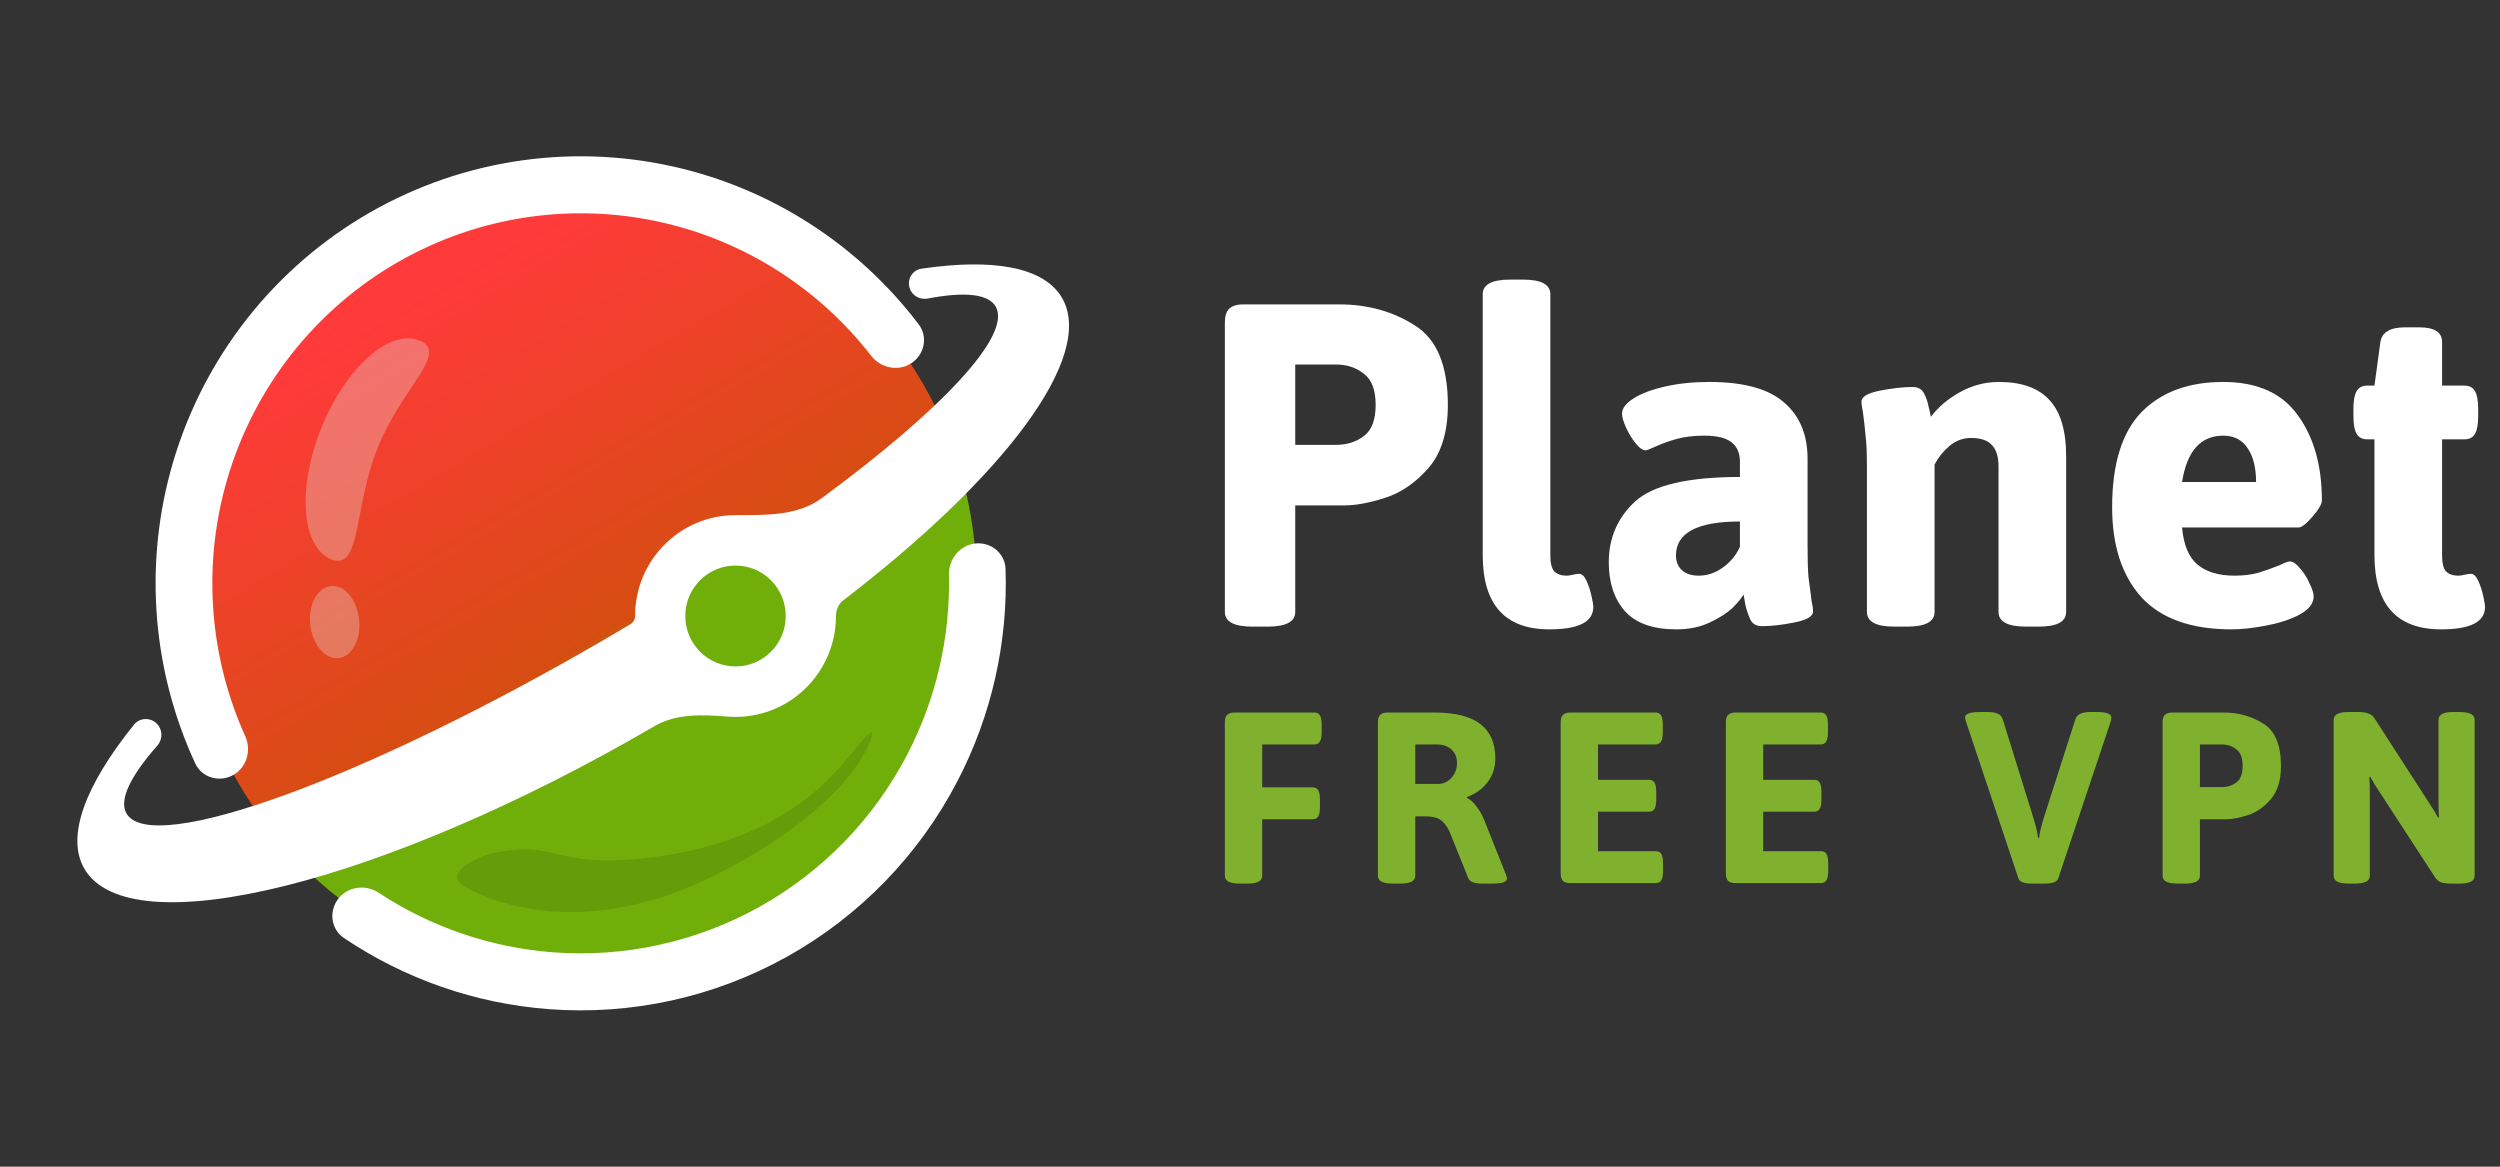 <svg width="180" height="84" viewBox="0 0 180 84" fill="none" xmlns="http://www.w3.org/2000/svg">
<rect x="0" y="0" width="180" height="84" fill="#333333" stroke="none"/>
<ellipse cx="41.81" cy="42" rx="28.499" ry="28.628" fill="url(#paint0_linear_801_11439)"/>
<path fill-rule="evenodd" clip-rule="evenodd" d="M9.645 52.179C10.137 51.569 11.082 51.661 11.471 52.341C11.719 52.775 11.652 53.318 11.322 53.693C9.386 55.888 8.551 57.596 9.107 58.569C10.894 61.693 26.352 56.057 43.634 45.979C44.23 45.632 44.821 45.283 45.405 44.935C45.609 44.813 45.726 44.589 45.726 44.352V44.352C45.726 40.34 48.963 37.088 52.957 37.088V37.088C55.098 37.088 57.418 37.152 59.142 35.883C67.758 29.544 72.876 24.145 71.692 22.075C71.162 21.147 69.426 20.991 66.795 21.495C66.317 21.587 65.829 21.375 65.587 20.952C65.21 20.292 65.597 19.455 66.35 19.345C71.523 18.584 75.192 19.22 76.479 21.47C78.888 25.684 72.259 34.379 60.719 43.22C60.371 43.486 60.189 43.914 60.189 44.352V44.352C60.189 48.364 56.951 51.617 52.957 51.617C52.758 51.617 52.56 51.608 52.364 51.593C50.583 51.447 48.686 51.372 47.143 52.272V52.272C27.698 63.611 9.306 68.203 6.063 62.53C4.732 60.203 6.158 56.509 9.645 52.179Z" fill="white"/>
<ellipse cx="52.957" cy="44.352" rx="3.616" ry="3.632" fill="#70AF09"/>
<g opacity="0.32">
<path d="M27.206 32.209C25.452 36.559 26.006 41.147 23.854 40.272C21.703 39.397 21.381 35.161 23.135 30.81C24.889 26.46 28.055 23.642 30.206 24.518C32.357 25.393 28.96 27.859 27.206 32.209Z" fill="#E5E5E5"/>
<path d="M25.856 44.594C26.012 46.027 25.352 47.275 24.381 47.382C23.41 47.489 22.495 46.415 22.338 44.982C22.182 43.55 22.842 42.301 23.813 42.194C24.785 42.087 25.699 43.161 25.856 44.594Z" fill="#E5E5E5"/>
</g>
<path d="M33.396 63.81C32.406 63.235 32.881 62.272 35.286 61.471C40.358 60.352 39.502 62.613 46.801 61.743C54.1 60.873 57.948 57.851 59.886 55.862C61.436 54.272 62.869 52.119 62.801 52.879C62.471 54.494 59.807 58.753 51.791 62.862C41.77 67.998 34.915 64.691 33.396 63.81Z" fill="#080F1B" fill-opacity="0.11"/>
<path d="M65.628 26.145C66.566 25.52 66.828 24.251 66.147 23.354C61.795 17.622 55.561 13.59 48.518 12.001C40.812 10.263 32.736 11.583 25.977 15.687C19.219 19.791 14.301 26.36 12.251 34.022C10.38 41.02 11.034 48.434 14.057 54.965C14.533 55.993 15.787 56.354 16.779 55.807C17.765 55.263 18.118 54.026 17.655 52.999C15.127 47.398 14.598 41.067 16.197 35.087C17.973 28.448 22.235 22.756 28.091 19.2C33.947 15.644 40.946 14.499 47.622 16.006C53.631 17.361 58.96 20.769 62.722 25.613C63.417 26.509 64.685 26.773 65.628 26.145Z" fill="white"/>
<path d="M24.353 64.716C23.665 65.612 23.825 66.903 24.759 67.533C29.142 70.487 34.221 72.258 39.507 72.659C45.471 73.111 51.437 71.798 56.666 68.882C61.895 65.966 66.16 61.574 68.932 56.25C71.389 51.532 72.578 46.264 72.4 40.966C72.363 39.836 71.356 39.017 70.235 39.13C69.111 39.243 68.299 40.251 68.325 41.384C68.428 45.88 67.397 50.343 65.311 54.348C62.909 58.961 59.214 62.766 54.683 65.293C50.152 67.82 44.983 68.958 39.815 68.566C35.328 68.226 31.012 66.746 27.267 64.279C26.324 63.658 25.044 63.818 24.353 64.716Z" fill="white"/>
<path d="M89.238 63.618C88.54 63.618 88.19 63.431 88.19 63.057V52.003C88.19 51.758 88.243 51.582 88.347 51.477C88.464 51.36 88.644 51.301 88.889 51.301H94.635C94.822 51.301 94.956 51.372 95.037 51.512C95.119 51.652 95.159 51.874 95.159 52.179V52.723C95.159 53.027 95.119 53.249 95.037 53.389C94.956 53.53 94.822 53.6 94.635 53.6H90.88V56.688H94.513C94.699 56.688 94.833 56.758 94.915 56.898C94.996 57.039 95.037 57.261 95.037 57.565V58.109C95.037 58.413 94.996 58.635 94.915 58.776C94.833 58.916 94.699 58.986 94.513 58.986H90.88V63.057C90.88 63.431 90.531 63.618 89.832 63.618H89.238Z" fill="#7FB02E"/>
<path d="M100.258 63.618C99.56 63.618 99.21 63.431 99.21 63.057V52.003C99.21 51.758 99.263 51.582 99.368 51.477C99.484 51.36 99.664 51.301 99.909 51.301H103.315C106.214 51.301 107.664 52.401 107.664 54.6C107.664 55.255 107.478 55.828 107.105 56.319C106.744 56.799 106.249 57.156 105.62 57.39V57.46C105.842 57.542 106.069 57.741 106.302 58.056C106.534 58.361 106.727 58.7 106.878 59.074L108.415 62.934C108.473 63.086 108.502 63.197 108.502 63.267C108.502 63.373 108.415 63.46 108.24 63.531C108.066 63.589 107.804 63.618 107.454 63.618H106.738C106.168 63.618 105.83 63.495 105.725 63.25L104.345 59.828C104.147 59.443 103.932 59.173 103.699 59.021C103.478 58.858 103.105 58.776 102.581 58.776H101.9V63.057C101.9 63.431 101.551 63.618 100.852 63.618H100.258ZM103.559 56.442C103.92 56.442 104.235 56.296 104.503 56.004C104.77 55.711 104.904 55.354 104.904 54.933C104.904 54.524 104.77 54.202 104.503 53.968C104.246 53.723 103.891 53.6 103.437 53.6H101.9V56.442H103.559Z" fill="#7FB02E"/>
<path d="M113.067 63.583C112.823 63.583 112.642 63.531 112.526 63.425C112.421 63.308 112.369 63.127 112.369 62.881V52.003C112.369 51.758 112.421 51.582 112.526 51.477C112.642 51.36 112.823 51.301 113.067 51.301H119.198C119.384 51.301 119.518 51.372 119.6 51.512C119.681 51.652 119.722 51.874 119.722 52.179V52.723C119.722 53.027 119.681 53.249 119.6 53.389C119.518 53.53 119.384 53.6 119.198 53.6H115.058V56.144H118.726C118.913 56.144 119.046 56.214 119.128 56.355C119.209 56.495 119.25 56.717 119.25 57.021V57.565C119.25 57.869 119.209 58.092 119.128 58.232C119.046 58.372 118.913 58.442 118.726 58.442H115.058V61.285H119.215C119.402 61.285 119.536 61.355 119.617 61.495C119.699 61.636 119.739 61.858 119.739 62.162V62.706C119.739 63.01 119.699 63.232 119.617 63.373C119.536 63.513 119.402 63.583 119.215 63.583H113.067Z" fill="#7FB02E"/>
<path d="M124.96 63.583C124.715 63.583 124.535 63.531 124.418 63.425C124.314 63.308 124.261 63.127 124.261 62.881V52.003C124.261 51.758 124.314 51.582 124.418 51.477C124.535 51.36 124.715 51.301 124.96 51.301H131.091C131.277 51.301 131.411 51.372 131.492 51.512C131.574 51.652 131.615 51.874 131.615 52.179V52.723C131.615 53.027 131.574 53.249 131.492 53.389C131.411 53.53 131.277 53.6 131.091 53.6H126.951V56.144H130.619C130.805 56.144 130.939 56.214 131.021 56.355C131.102 56.495 131.143 56.717 131.143 57.021V57.565C131.143 57.869 131.102 58.092 131.021 58.232C130.939 58.372 130.805 58.442 130.619 58.442H126.951V61.285H131.108C131.294 61.285 131.428 61.355 131.51 61.495C131.591 61.636 131.632 61.858 131.632 62.162V62.706C131.632 63.01 131.591 63.232 131.51 63.373C131.428 63.513 131.294 63.583 131.108 63.583H124.96Z" fill="#7FB02E"/>
<path d="M146.306 63.618C145.735 63.618 145.409 63.495 145.328 63.25L141.555 51.968C141.509 51.804 141.485 51.699 141.485 51.652C141.485 51.395 141.84 51.266 142.551 51.266H143.162C143.744 51.266 144.088 51.436 144.193 51.775L146.358 58.741C146.58 59.454 146.708 59.986 146.743 60.337H146.813C146.847 59.986 146.976 59.454 147.197 58.741L149.432 51.775C149.549 51.436 149.892 51.266 150.463 51.266H150.969C151.668 51.266 152.017 51.395 152.017 51.652C152.017 51.734 152 51.839 151.965 51.968L148.192 63.25C148.111 63.495 147.785 63.618 147.214 63.618H146.306Z" fill="#7FB02E"/>
<path d="M156.754 63.618C156.055 63.618 155.706 63.431 155.706 63.057V52.003C155.706 51.758 155.759 51.582 155.863 51.477C155.98 51.36 156.16 51.301 156.405 51.301H160.073C161.167 51.301 162.134 51.57 162.972 52.108C163.81 52.635 164.23 53.647 164.23 55.144C164.23 56.173 163.985 56.974 163.496 57.548C163.007 58.109 162.46 58.489 161.854 58.688C161.249 58.887 160.713 58.986 160.247 58.986H158.396V63.057C158.396 63.431 158.047 63.618 157.348 63.618H156.754ZM159.95 56.67C160.37 56.67 160.725 56.559 161.016 56.337C161.319 56.115 161.47 55.717 161.47 55.144C161.47 54.571 161.319 54.173 161.016 53.951C160.725 53.717 160.37 53.6 159.95 53.6H158.396V56.67H159.95Z" fill="#7FB02E"/>
<path d="M169.073 63.618C168.375 63.618 168.025 63.431 168.025 63.057V51.828C168.025 51.453 168.375 51.266 169.073 51.266H169.824C170.104 51.266 170.337 51.301 170.523 51.372C170.709 51.43 170.861 51.553 170.977 51.74L174.907 57.828C175.14 58.167 175.349 58.513 175.536 58.864L175.606 58.846C175.582 58.577 175.571 58.179 175.571 57.653V51.828C175.571 51.453 175.92 51.266 176.619 51.266H177.125C177.824 51.266 178.173 51.453 178.173 51.828V63.057C178.173 63.431 177.824 63.618 177.125 63.618H176.461C176.182 63.618 175.949 63.589 175.763 63.531C175.577 63.46 175.425 63.332 175.309 63.145L171.291 56.969C171.059 56.629 170.849 56.284 170.663 55.933L170.593 55.951C170.616 56.22 170.628 56.618 170.628 57.144V63.057C170.628 63.431 170.278 63.618 169.58 63.618H169.073Z" fill="#7FB02E"/>
<path d="M90.164 45.116C88.848 45.116 88.19 44.764 88.19 44.059V23.238C88.19 22.775 88.289 22.444 88.486 22.246C88.706 22.026 89.046 21.916 89.506 21.916H96.415C98.477 21.916 100.298 22.422 101.877 23.436C103.456 24.427 104.246 26.333 104.246 29.153C104.246 31.092 103.785 32.602 102.864 33.681C101.943 34.739 100.912 35.455 99.771 35.829C98.631 36.204 97.622 36.391 96.744 36.391H93.257V44.059C93.257 44.764 92.599 45.116 91.283 45.116H90.164ZM96.185 32.029C96.975 32.029 97.644 31.819 98.192 31.401C98.762 30.982 99.047 30.233 99.047 29.153C99.047 28.074 98.762 27.325 98.192 26.906C97.644 26.465 96.975 26.245 96.185 26.245H93.257V32.029H96.185Z" fill="white"/>
<path d="M111.56 45.314C108.357 45.314 106.756 43.53 106.756 39.96V21.189C106.756 20.483 107.414 20.131 108.73 20.131H109.651C110.967 20.131 111.625 20.483 111.625 21.189V40.026C111.625 40.533 111.713 40.897 111.889 41.117C112.086 41.337 112.393 41.448 112.81 41.448C112.919 41.448 113.062 41.426 113.238 41.382C113.435 41.337 113.588 41.315 113.698 41.315C113.896 41.315 114.071 41.481 114.225 41.811C114.378 42.142 114.499 42.505 114.586 42.902C114.674 43.298 114.718 43.563 114.718 43.695C114.718 44.775 113.665 45.314 111.56 45.314Z" fill="white"/>
<path d="M120.702 45.314C119.013 45.314 117.774 44.874 116.984 43.992C116.216 43.111 115.832 41.943 115.832 40.489C115.832 38.727 116.469 37.261 117.741 36.094C119.035 34.926 121.546 34.342 125.275 34.342V33.251C125.275 32.612 125.066 32.139 124.65 31.83C124.255 31.522 123.608 31.368 122.709 31.368C121.963 31.368 121.305 31.445 120.735 31.599C120.186 31.753 119.693 31.93 119.254 32.128C118.815 32.326 118.563 32.425 118.497 32.425C118.278 32.425 118.037 32.26 117.774 31.93C117.51 31.599 117.28 31.224 117.083 30.806C116.885 30.365 116.787 30.024 116.787 29.781C116.787 29.407 117.061 29.043 117.609 28.691C118.157 28.338 118.914 28.052 119.879 27.831C120.844 27.611 121.908 27.501 123.071 27.501C125.549 27.501 127.348 27.997 128.466 28.988C129.585 29.957 130.144 31.302 130.144 33.02V39.233C130.144 40.247 130.166 41.018 130.21 41.547C130.276 42.076 130.352 42.659 130.44 43.298C130.506 43.585 130.539 43.827 130.539 44.026C130.539 44.378 130.089 44.642 129.19 44.819C128.313 44.995 127.534 45.083 126.854 45.083C126.459 45.083 126.185 44.929 126.032 44.62C125.878 44.29 125.757 43.937 125.67 43.563C125.604 43.188 125.56 42.935 125.538 42.803C125.406 43.045 125.143 43.364 124.748 43.761C124.354 44.136 123.805 44.488 123.103 44.819C122.402 45.149 121.601 45.314 120.702 45.314ZM122.314 41.448C122.928 41.448 123.509 41.249 124.058 40.853C124.606 40.456 125.012 39.96 125.275 39.365V37.548C122.204 37.548 120.669 38.363 120.669 39.993C120.669 40.434 120.811 40.787 121.097 41.051C121.382 41.315 121.787 41.448 122.314 41.448Z" fill="white"/>
<path d="M136.392 45.116C135.076 45.116 134.418 44.764 134.418 44.059V33.582C134.418 32.612 134.386 31.874 134.32 31.368C134.276 30.839 134.21 30.255 134.122 29.616C134.057 29.308 134.024 29.076 134.024 28.922C134.024 28.57 134.462 28.305 135.34 28.129C136.239 27.953 137.029 27.864 137.708 27.864C138.103 27.864 138.377 28.019 138.531 28.327C138.684 28.613 138.794 28.933 138.86 29.285C138.948 29.638 139.003 29.88 139.024 30.013C139.551 29.308 140.253 28.713 141.13 28.228C142.007 27.743 142.94 27.501 143.927 27.501C145.572 27.501 146.789 27.942 147.578 28.823C148.368 29.682 148.763 31.026 148.763 32.855V44.059C148.763 44.764 148.105 45.116 146.789 45.116H145.868C144.552 45.116 143.894 44.764 143.894 44.059V33.582C143.894 32.899 143.74 32.392 143.433 32.062C143.126 31.709 142.622 31.533 141.92 31.533C141.327 31.533 140.801 31.731 140.34 32.128C139.902 32.502 139.551 32.943 139.288 33.45V44.059C139.288 44.764 138.63 45.116 137.314 45.116H136.392Z" fill="white"/>
<path d="M160.661 45.314C157.766 45.314 155.605 44.543 154.18 43.001C152.776 41.437 152.074 39.277 152.074 36.523C152.074 33.417 152.776 31.136 154.18 29.682C155.605 28.228 157.568 27.501 160.069 27.501C162.503 27.501 164.291 28.294 165.431 29.88C166.594 31.467 167.175 33.516 167.175 36.028C167.175 36.292 166.945 36.689 166.484 37.217C166.045 37.724 165.716 37.977 165.497 37.977H157.108C157.217 39.233 157.59 40.126 158.226 40.654C158.862 41.183 159.751 41.448 160.891 41.448C161.505 41.448 162.065 41.382 162.569 41.249C163.074 41.095 163.6 40.908 164.148 40.688C164.499 40.511 164.74 40.423 164.872 40.423C165.091 40.423 165.333 40.588 165.596 40.919C165.881 41.227 166.111 41.591 166.287 42.01C166.484 42.406 166.583 42.715 166.583 42.935C166.583 43.442 166.243 43.882 165.563 44.257C164.883 44.609 164.071 44.874 163.128 45.05C162.185 45.226 161.363 45.314 160.661 45.314ZM162.437 34.706C162.437 33.692 162.24 32.888 161.845 32.293C161.45 31.676 160.858 31.368 160.069 31.368C158.446 31.368 157.459 32.48 157.108 34.706H162.437Z" fill="white"/>
<path d="M175.764 45.314C172.562 45.314 170.961 43.53 170.961 39.96V31.632H170.434C170.083 31.632 169.831 31.5 169.678 31.235C169.524 30.971 169.447 30.552 169.447 29.98V29.418C169.447 28.845 169.524 28.426 169.678 28.162C169.831 27.898 170.083 27.765 170.434 27.765H170.961L171.388 24.626C171.498 23.921 172.09 23.568 173.165 23.568H174.185C175.281 23.568 175.83 23.921 175.83 24.626V27.765H177.442C177.793 27.765 178.045 27.898 178.199 28.162C178.352 28.426 178.429 28.845 178.429 29.418V29.98C178.429 30.552 178.352 30.971 178.199 31.235C178.045 31.5 177.793 31.632 177.442 31.632H175.83V40.026C175.83 40.533 175.918 40.897 176.093 41.117C176.29 41.337 176.597 41.448 177.014 41.448C177.124 41.448 177.266 41.426 177.442 41.382C177.639 41.337 177.793 41.315 177.903 41.315C178.1 41.315 178.275 41.481 178.429 41.811C178.582 42.142 178.703 42.505 178.791 42.902C178.879 43.298 178.922 43.563 178.922 43.695C178.922 44.775 177.87 45.314 175.764 45.314Z" fill="white"/>
<defs>
<linearGradient id="paint0_linear_801_11439" x1="11.588" y1="-6.961" x2="54.991" y2="66.652" gradientUnits="userSpaceOnUse">
<stop offset="0.395" stop-color="#FF3A3A"/>
<stop offset="0.72" stop-color="#D64D12"/>
<stop offset="0.75" stop-color="#70AF09"/>
</linearGradient>
</defs>
</svg>
